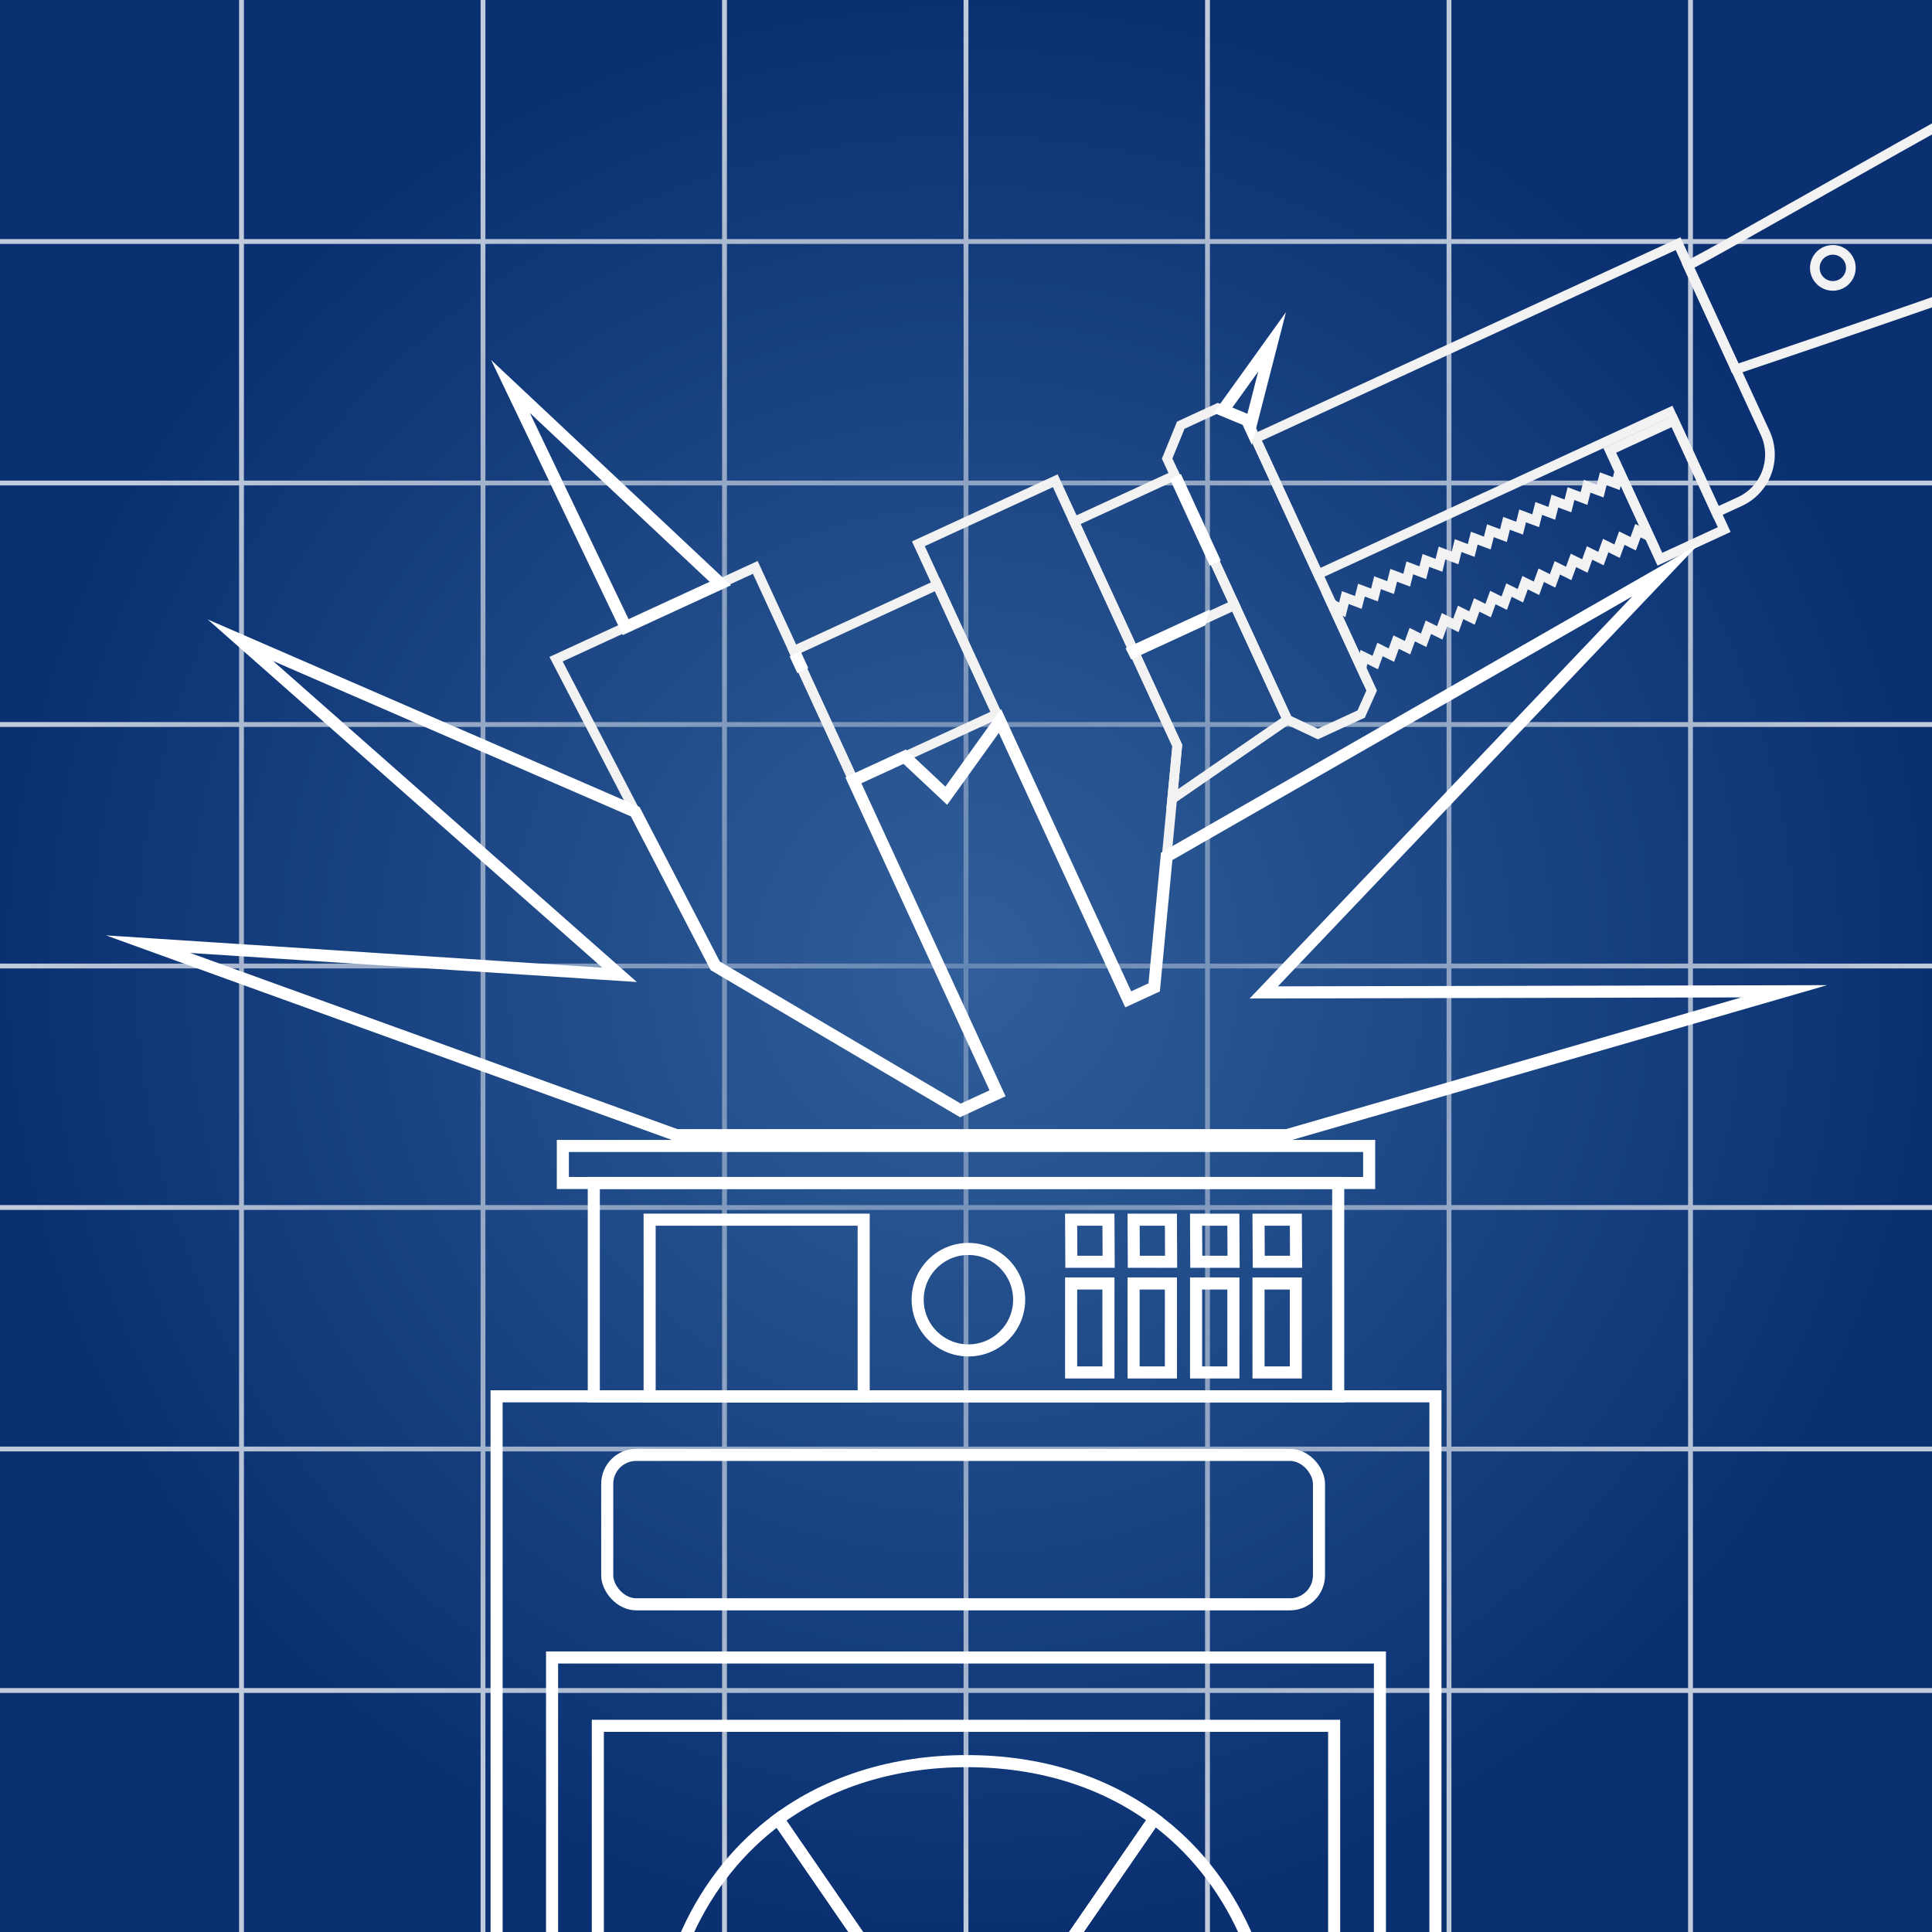 <svg id="Réteg_1" data-name="Réteg 1" xmlns="http://www.w3.org/2000/svg" xmlns:xlink="http://www.w3.org/1999/xlink" viewBox="0 0 800 800"><rect x="0" y="0" width="800" height="800" fill="#808080" stroke="none"/><defs><style>.cls-1{fill:url(#Névtelen_színátmenet_5);}.cls-2{fill:url(#Névtelen_színátmenet_8);}.cls-3,.cls-4{fill:none;stroke-miterlimit:10;}.cls-3{stroke:#f2f2f2;stroke-width:4px;}.cls-4{stroke:#fff;stroke-width:5px;}</style><radialGradient id="Névtelen_színátmenet_5" cx="400" cy="400" r="400" gradientUnits="userSpaceOnUse"><stop offset="0" stop-color="#315f9b"/><stop offset="1" stop-color="#0a3071"/></radialGradient><radialGradient id="Névtelen_színátmenet_8" cx="400" cy="400" r="400" gradientUnits="userSpaceOnUse"><stop offset="0" stop-color="#fff" stop-opacity="0.25"/><stop offset="1" stop-color="#fff" stop-opacity="0.75"/></radialGradient></defs><rect class="cls-1" width="800" height="800"/><path class="cls-2" d="M800,101V99H701V0h-2V99H601V0h-2V99H501V0h-2V99H401V0h-2V99H301V0h-2V99H201V0h-2V99H101V0H99V99H0v2H99v98H0v2H99v98H0v2H99v98H0v2H99v98H0v2H99v98H0v2H99v98H0v2H99v99h2V701h98v99h2V701h98v99h2V701h98v99h2V701h98v99h2V701h98v99h2V701h98v99h2V701h99v-2H701V601h99v-2H701V501h99v-2H701V401h99v-2H701V301h99v-2H701V201h99v-2H701V101Zm-201,0v98H501V101ZM399,401v98H301V401Zm-98-2V301h98v98Zm100,2h98v98H401Zm0-2V301h98v98Zm0-100V201h98v98Zm-2,0H301V201h98Zm-100,0H201V201h98Zm0,2v98H201V301Zm0,100v98H201V401Zm0,100v98H201V501Zm2,0h98v98H301Zm100,0h98v98H401Zm100,0h98v98H501Zm0-2V401h98v98Zm0-100V301h98v98Zm0-100V201h98v98Zm-2-198v98H401V101Zm-100,0v98H301V101Zm-100,0v98H201V101Zm-198,0h98v98H101Zm0,100h98v98H101Zm0,100h98v98H101Zm0,100h98v98H101Zm0,100h98v98H101Zm0,198V601h98v98Zm100,0V601h98v98Zm100,0V601h98v98Zm100,0V601h98v98Zm100,0V601h98v98Zm198,0H601V601h98Zm0-100H601V501h98Zm0-100H601V401h98Zm0-100H601V301h98Zm0-100H601V201h98Zm0-100H601V101h98Z"/><polygon class="cls-3" points="397.68 459.8 413.06 452.71 312.75 234.95 230.26 272.95 296.17 399.93 397.68 459.8"/><rect class="cls-3" x="338.02" y="253.16" width="65.43" height="58.97" transform="translate(825.72 384.25) rotate(155.27)"/><polygon class="cls-3" points="487.48 308.72 477.92 408.86 467.17 413.81 380.28 225.17 436.97 199.06 487.48 308.72"/><rect class="cls-3" x="455.03" y="203.76" width="45.91" height="58.97" transform="translate(1009.71 245.1) rotate(155.27)"/><polygon class="cls-3" points="563.62 295.69 545.7 303.94 533.09 297.98 483.29 189.88 488.93 176.07 504.31 168.99 516.41 174 567.98 285.94 563.62 295.69"/><polygon class="cls-3" points="485.37 330.86 533.09 297.98 511.25 250.58 469.55 269.79 487.48 308.72 485.37 330.86"/><rect class="cls-3" x="675.6" y="178.09" width="29.32" height="49.64" transform="translate(1402.1 98.42) rotate(155.27)"/><path class="cls-3" d="M720.75,157.19l10.18,22.09a21.41,21.41,0,0,1-10.5,28.41l-9.76,4.5-19.13-41.54L545.8,237.79l-25.94-56.3,175-80.59Z"/><polygon class="cls-3" points="563.74 276.74 564.76 272.02 569.47 274.35 571.44 268.94 576.14 271.28 578.11 265.87 582.82 268.2 584.79 262.79 589.5 265.13 591.46 259.72 596.17 262.05 598.14 256.64 602.85 258.98 604.81 253.57 609.52 255.9 611.49 250.49 616.2 252.83 618.16 247.42 622.87 249.75 624.84 244.34 629.55 246.68 631.51 241.27 636.22 243.6 638.19 238.19 642.9 240.53 644.86 235.12 649.57 237.45 651.54 232.04 656.25 234.38 658.21 228.97 662.92 231.3 664.89 225.9 669.6 228.23 671.56 222.82 676.27 225.15 678.24 219.75 682.95 222.08 670.55 195.17 669.26 200.26 663.88 198.24 662.59 203.34 657.2 201.32 655.91 206.41 650.52 204.39 649.24 209.49 643.85 207.47 642.56 212.56 637.17 210.54 635.89 215.63 630.5 213.62 629.21 218.71 623.83 216.69 622.54 221.78 617.15 219.76 615.86 224.86 610.47 222.84 609.19 227.94 603.8 225.91 602.51 231.01 597.12 228.99 595.84 234.09 590.45 232.06 589.16 237.16 583.77 235.14 582.49 240.23 577.1 238.22 575.81 243.31 570.42 241.29 569.14 246.38 563.75 244.36 562.46 249.46 557.07 247.44 555.79 252.53 551.44 250.03 563.74 276.74"/><path class="cls-3" d="M979.9,54c-24.37,20.41-267.82,101-261.12,99l-19.81-43C737,90.06,913.08-14.15,947.72-20,981.28-13.36,998.49,27.65,979.9,54Z"/><circle class="cls-3" cx="758.94" cy="110.92" r="7.46"/><rect class="cls-4" x="205.63" y="578.19" width="388.75" height="321.06"/><rect class="cls-4" x="228.6" y="686.33" width="342.8" height="212.92"/><rect class="cls-4" x="247.55" y="714.62" width="304.89" height="170.56"/><rect class="cls-4" x="245.88" y="489.85" width="308.24" height="88.35"/><rect class="cls-4" x="233.06" y="474.52" width="333.88" height="15.33"/><rect class="cls-4" x="269" y="505.04" width="88.63" height="73.16"/><path class="cls-4" d="M271.24,866.37H400L322.17,753.3C290.21,776.87,271.24,816.49,271.24,866.37Z"/><path class="cls-4" d="M400,866.37,478,753.12c-20.85-15.37-47.27-23.87-77.67-23.87s-57.12,8.57-78.11,24L400,866.37"/><path class="cls-4" d="M478,753.12,400,866.37H528.76C528.76,816.36,509.9,776.67,478,753.12Z"/><rect class="cls-4" x="251.44" y="602.44" width="294.72" height="61.87" rx="12"/><circle class="cls-4" cx="401" cy="538.17" r="21.01"/><rect class="cls-4" x="443.53" y="531.47" width="15.45" height="36.83"/><polygon class="cls-4" points="459.07 522.47 443.62 522.47 443.53 505.04 458.98 505.04 459.07 522.47"/><rect class="cls-4" x="469.4" y="531.47" width="15.45" height="36.83"/><polygon class="cls-4" points="484.93 522.47 469.49 522.47 469.4 505.04 484.85 505.04 484.93 522.47"/><rect class="cls-4" x="495.27" y="531.47" width="15.45" height="36.83"/><polygon class="cls-4" points="510.8 522.47 495.35 522.47 495.26 505.04 510.71 505.04 510.8 522.47"/><rect class="cls-4" x="521.13" y="531.47" width="15.45" height="36.83"/><polygon class="cls-4" points="536.67 522.47 521.22 522.47 521.13 505.04 536.58 505.04 536.67 522.47"/><polygon class="cls-4" points="497.02 257.13 497.08 256.91 469.47 269.63 469.55 269.79 497.02 257.13"/><polygon class="cls-4" points="516.41 174 517.69 176.78 526.75 141.55 506.43 169.86 516.41 174"/><rect class="cls-4" x="494.96" y="195.52" height="39.4" transform="translate(-44.64 226.83) rotate(-24.73)"/><polygon class="cls-4" points="329.21 270.69 329.21 270.69 332.42 277.66 329.21 270.69"/><polygon class="cls-4" points="689.56 236.24 483.1 354.6 477.92 408.86 467.17 413.81 414.07 298.53 391.83 329.5 374.61 313.33 353.36 323.11 413.06 452.71 397.68 459.8 296.17 399.93 263.04 336.11 99.53 265.1 256.56 403.66 61.3 390.96 280.07 470.04 532.88 470.04 738.82 410.47 523.3 410.94 689.56 236.24"/><polygon class="cls-4" points="298.26 241.63 211.38 160.03 259.09 259.67 298.26 241.63"/></svg>